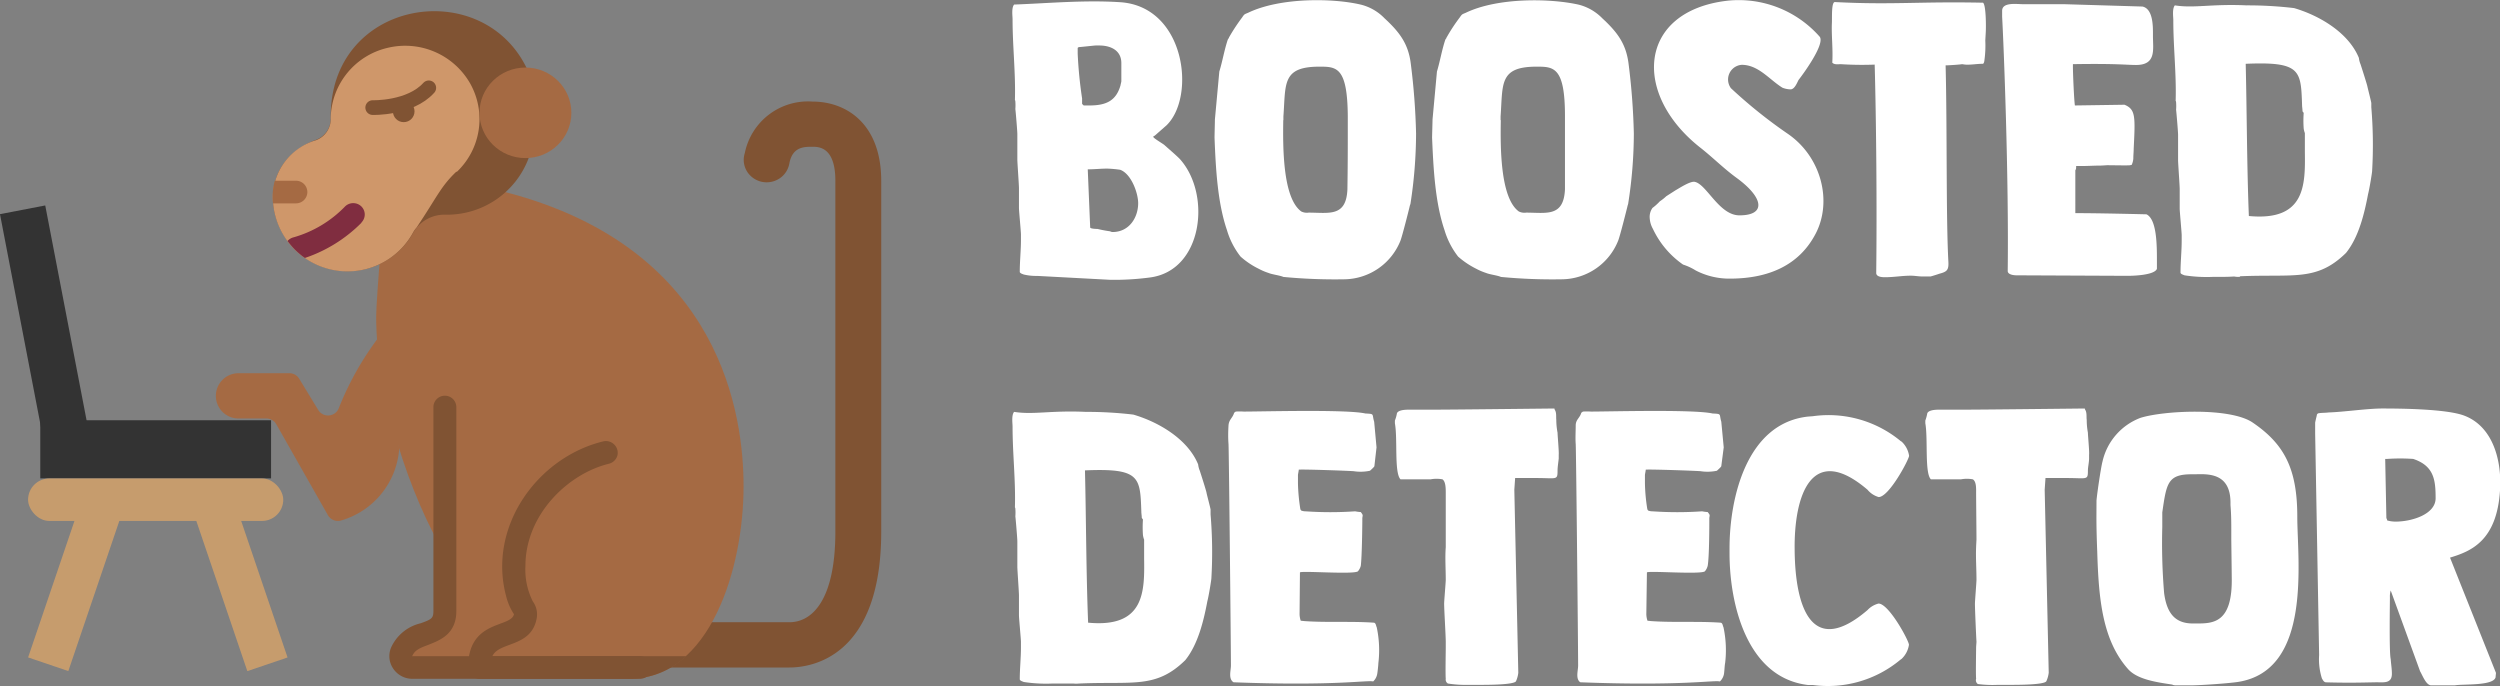 <svg xmlns="http://www.w3.org/2000/svg" viewBox="0 0 340.15 93.34"><rect x="0" y="0" width="340.15" height="93.34" fill="#808080" stroke="none"/><defs><style>.cls-1{fill:#fff;}.cls-2{fill:#805333;}.cls-3{fill:#a56a43;}.cls-4{fill:#cf976a;}.cls-5{fill:#802d40;}.cls-6{fill:none;stroke:#805333;stroke-linecap:round;stroke-miterlimit:10;stroke-width:2px;}.cls-7{fill:#333;}.cls-8{fill:#c69c6d;}</style></defs><title>Logo complet blanc - boosted</title><g id="Layer_2" data-name="Layer 2"><g id="Layer_1-2" data-name="Layer 1"><path class="cls-1" d="M139.29,37.35c-.11-.05-.54-.16-.54-.37,0-1.43.16-2.91.16-4.29v-.8c0-.37-.27-3.23-.27-3.6v-2.7c0-.43-.22-3.5-.22-3.87v-3.5c0-.37-.22-3-.27-3.39a6.81,6.81,0,0,0,0-1s0-.16-.06-.21c.11-3.66-.32-7.26-.32-11,0-.42-.17-1.54.21-2,4.47-.16,9.53-.64,14.43-.32,8.87.58,10.34,12.83,6.31,16.75l-1.63,1.43c-.06,0-.16.05-.16.1v.06c0,.16,1.36.95,1.52,1.11s1.9,1.64,2.18,2c4.19,4.82,3,15.05-4.14,16a36.78,36.78,0,0,1-5.44.32l-9.91-.53A7.3,7.3,0,0,1,139.29,37.35Zm8.16-23h.77c2.28,0,3.64-.63,4.24-2.75,0-.06.11-.48.11-.53V8.58c0-1.7-1.41-2.39-3-2.39h-.49c-.17,0-2,.21-2.18.21h-.11l-.16.11V7.3a58.54,58.54,0,0,0,.6,6.1v.74Zm3.87,17.22h.05c2.29,0,3.49-2,3.49-3.92,0-1.37-.93-4-2.45-4.55a15.83,15.83,0,0,0-1.74-.16c-.93,0-1.75.1-2.67.1l.33,7.9c0,.21,1,.21,1,.21a16.74,16.74,0,0,0,1.69.32S151.27,31.57,151.32,31.57Z"/><path class="cls-1" d="M172.6,37.14a8.18,8.18,0,0,1-1.36-.58,10.86,10.86,0,0,1-2.45-1.65,10.7,10.7,0,0,1-1.85-3.6c-1.31-3.82-1.53-8.58-1.69-12.56,0-.37.05-2.12.05-2.49l.6-6.52c.44-1.43.66-2.86,1.15-4.34a.69.69,0,0,1,.1-.16c.06-.06.06-.16.11-.22A25.09,25.09,0,0,1,169,2.38c.32-.48.32-.43.81-.64,4.41-2.12,11.6-2,15.35-1.11a6.72,6.72,0,0,1,3.21,1.85c2.07,1.91,3.27,3.5,3.59,6.25a90.84,90.84,0,0,1,.71,9.44,63.21,63.21,0,0,1-.76,9.54c0,.05-.11.31-.11.37-.16.69-1,4-1.25,4.66A8.34,8.34,0,0,1,183,38a73.9,73.9,0,0,1-8.38-.32C174.12,37.46,173.09,37.35,172.6,37.14Zm2-20.77c-.05,3.49-.11,10.54,2.45,12.4a1.68,1.68,0,0,0,1,.16c2.78,0,5.12.63,5.28-3.18,0-.27.05-2.6.05-6.95v-3c-.05-6.68-1.52-6.73-3.86-6.73-5.12,0-4.57,2.33-4.9,6.78v.48Z"/><path class="cls-1" d="M202.2,37.14a8.18,8.18,0,0,1-1.36-.58,11.32,11.32,0,0,1-2.45-1.65,10.89,10.89,0,0,1-1.85-3.6c-1.3-3.82-1.52-8.58-1.69-12.56,0-.37.06-2.12.06-2.49l.6-6.52c.43-1.43.65-2.86,1.14-4.34a.91.91,0,0,1,.11-.16c.05-.06.05-.16.11-.22a23.49,23.49,0,0,1,1.74-2.64c.33-.48.33-.43.82-.64C203.84-.38,211-.22,214.78.63A6.81,6.81,0,0,1,218,2.48c2.07,1.91,3.26,3.5,3.59,6.25a90.84,90.84,0,0,1,.71,9.44,62,62,0,0,1-.77,9.54c0,.05-.1.31-.1.37-.17.69-1,4-1.26,4.66A8.33,8.33,0,0,1,212.6,38a73.81,73.81,0,0,1-8.38-.32C203.73,37.46,202.69,37.35,202.2,37.14Zm2-20.77c-.06,3.49-.11,10.54,2.45,12.4a1.68,1.68,0,0,0,1,.16c2.77,0,5.11.63,5.28-3.18,0-.27,0-2.6,0-6.95v-3c0-6.68-1.52-6.73-3.86-6.73-5.12,0-4.58,2.33-4.9,6.78v.48Z"/><path class="cls-1" d="M224.9,31.15a3.36,3.36,0,0,1-.44-1.48,2.09,2.09,0,0,1,.38-1.38,7.29,7.29,0,0,0,1-.9,6,6,0,0,0,.87-.69l1.25-.8c.55-.31,2-1.27,2.62-1.16,1.63.32,3.32,4.56,6.09,4.56,3.65,0,3.32-2.39-.38-5.09-1.74-1.27-3.1-2.65-4.79-4C222,12.87,222.83,1.53,235,.1A14.67,14.67,0,0,1,247.59,5c.76,1-2.34,5.2-2.88,5.88-.22.43-.55,1.28-1.09,1.28a3.19,3.19,0,0,1-1.09-.22c-1.74-1.06-3.26-3.12-5.55-3.12A2,2,0,0,0,235.51,12a66.2,66.2,0,0,0,7.73,6.2c4.57,3.13,6.09,9.17,3.81,13.57s-6.53,6.14-11.7,6.14a9.92,9.92,0,0,1-4.63-1.11A7.6,7.6,0,0,0,229,36,12.25,12.25,0,0,1,224.9,31.15Z"/><path class="cls-1" d="M269.41.36l.39,0c.43.27.43,3.34.38,4.08l-.06,1.07A14.63,14.63,0,0,1,270,8.2c0,.06-.06.48-.22.48-.81,0-1.63.16-2.39.11l-.44-.06c-.22.06-1.85.16-2.07.16h-.16c.22,8.59.05,20.83.38,26.77.05,1.11-.22,1.32-1.25,1.59-.27.1-1.14.37-1.2.37h-1c-.65,0-1.09-.11-1.69-.11-1.14,0-2.28.21-3.48.21-.27,0-1.2,0-1.2-.58.11-9,0-20.77-.21-28.35a44.88,44.88,0,0,1-4.63-.06c-.27,0-.87.11-1.14-.21.11-1.75-.11-3.5-.06-5.24.06-.69-.11-3.08.44-3C257.39.68,261,.2,269.41.36Z"/><path class="cls-1" d="M274.36,37.46c-.27,0-1.19-.06-1.19-.59.16-12.93-.55-30.89-.76-34.6v-.8c0-1.21,2-.9,2.83-.9l5.6,0,10.67.32c1.42.32,1.42,2.6,1.42,3.71v.32c0,1.8.48,3.92-2.29,3.92-1.31,0-2.72-.21-8.6-.11V9c0,1.06.16,4.66.27,5.35l6.75-.1c1.52.63,1.47,1.59,1.25,6,0,.43-.05.85-.05,1.33a2.5,2.5,0,0,1-.22.85l-.22.05c-.16.05-2.45,0-3.15,0,0,0-.71.05-.93.05-.87,0-1.69.06-2.56.06h-.7v.1c0,.16,0,.32-.11.48V29c2,0,5.11.05,9.68.16,1.42.69,1.42,4.24,1.42,6.36v1.06c-.33.84-3.05.95-4,.95Z"/><path class="cls-1" d="M304.73,37.67a3.4,3.4,0,0,1-.76-.05c-.71.05-1.41.05-1.69.05h-1.14a19.83,19.83,0,0,1-3.92-.21c-.11-.06-.54-.16-.54-.37,0-1.43.16-2.92.16-4.3V32c0-.37-.27-3.23-.27-3.6V25.69c0-.42-.22-3.5-.22-3.87V18.33c0-.37-.22-3-.27-3.39a6.81,6.81,0,0,0,0-1s0-.16-.06-.21c.11-3.66-.32-7.26-.32-11,0-.43-.17-1.54.21-2,2.62.42,5-.22,9.75,0a53.78,53.78,0,0,1,6.47.37c3.43,1,7.41,3.33,8.82,6.78a3.09,3.09,0,0,0,.22.85c.11.32.87,2.7.93,3s.48,1.91.54,2.28v.58a61,61,0,0,1,.11,8.69c0,.16-.33,2.28-.55,3.13-.49,2.59-1.25,5.83-3,8-4,3.92-7.08,2.86-14.42,3.18Zm.82-29c.16,6.52.16,14,.43,20.72,7.73.74,7.68-4.29,7.62-8.74V18.11a2.91,2.91,0,0,1-.16-.63,15,15,0,0,1,0-2.12l-.16-.21c0-.32-.06-.59-.06-.85C313.06,9.58,313.06,8.36,305.55,8.68Z"/><path class="cls-1" d="M146.8,93a3.4,3.4,0,0,1-.76,0c-.71,0-1.42,0-1.69,0h-1.14a19.83,19.83,0,0,1-3.92-.21c-.11-.06-.54-.16-.54-.37,0-1.43.16-2.92.16-4.3v-.79c0-.37-.27-3.23-.27-3.61V81c0-.42-.22-3.5-.22-3.87V73.65c0-.38-.22-3-.27-3.4a6.68,6.68,0,0,0,0-1s0-.16-.06-.21c.11-3.66-.32-7.27-.32-11,0-.43-.17-1.54.21-2,2.62.42,5-.22,9.75,0a53.78,53.78,0,0,1,6.47.37c3.43,1,7.41,3.33,8.82,6.78a3.09,3.09,0,0,0,.22.85c.11.32.87,2.7.92,3s.49,1.91.55,2.28V70a61,61,0,0,1,.11,8.69c0,.16-.33,2.28-.55,3.13-.49,2.59-1.25,5.83-3,8-4,3.92-7.08,2.86-14.42,3.18Zm.82-29c.16,6.52.16,14,.43,20.72,7.73.74,7.68-4.29,7.62-8.74V73.43a2.91,2.91,0,0,1-.16-.63,15,15,0,0,1,0-2.12l-.16-.21c0-.32-.06-.59-.06-.85C155.13,64.9,155.13,63.68,147.62,64Z"/><path class="cls-1" d="M167.48,90.55c0-2.12-.27-29.36-.33-30.15s-.05-1.65,0-2.49.55-1,.77-1.75l.21-.16a7.68,7.68,0,0,1,1.09,0c2.51,0,14.05-.32,16.55.26,1.31.06.87.06,1.2,1.12l.32,3.49L187,63.42c0,.1-.49.53-.6.63a6.23,6.23,0,0,1-2.23.06c-.77-.06-6.7-.27-7.46-.21,0,.15-.11.63-.11.74V65.7a25.53,25.53,0,0,0,.33,3.6l.11.16a1.49,1.49,0,0,0,.59.11,49,49,0,0,0,6.75,0,5.61,5.61,0,0,0,.77.1c.32.43.27.37.21.8,0,1-.05,5.24-.21,6.51a1.88,1.88,0,0,1-.39.75c-.54.47-7.83-.11-7.89.16l-.05,5.67a2.9,2.9,0,0,0,.16.9c.11,0,.49.05.55.05,3,.21,6.31,0,9.36.21.32,0,.32.43.43.64a14.85,14.85,0,0,1,.22,4.87c0,.21-.11,1.27-.16,1.49a1.81,1.81,0,0,1-.55,1c-.81-.21-5.22.64-19,.11C167.1,92.35,167.48,91.24,167.48,90.55Z"/><path class="cls-1" d="M196.71,92.35c-.06-.63,0-3.6,0-4.24,0-.16,0-.69,0-.79,0-.8-.22-4.4-.22-5.2,0-.31.22-2.91.22-3.23,0-1.48-.11-3,0-4.45,0-.11,0-1,0-1.06,0-.64,0-5.72,0-6.31s0-1.53-.44-1.85a4.34,4.34,0,0,0-1.63,0c-1.15,0-2.34,0-3.49,0h-.59c-.88-.85-.38-5.51-.77-7.63v-.37a5.16,5.16,0,0,0,.28-1c.21-.48,1.3-.48,1.63-.48h2.78c1.19,0,2.72,0,17-.16a.6.6,0,0,1,.05.16c.28.38.17,1,.22,1.38a9.43,9.43,0,0,0,.17,1.75c0,.37.21,2.65.16,3v.53c-.05.48-.16,1.17-.16,1.64,0,1.33-.11,1-2.89,1-.43,0-2.45,0-2.88,0l-.11,1.59.54,24.9a3.83,3.83,0,0,1-.32,1.17c-.33.48-3.87.48-4.9.48H199.7A15.25,15.25,0,0,1,197,93,.63.63,0,0,1,196.71,92.35Z"/><path class="cls-1" d="M214.72,90.55c0-2.12-.27-29.36-.33-30.15s0-1.65,0-2.49.55-1,.76-1.75l.22-.16a7.66,7.66,0,0,1,1.09,0c2.5,0,14-.32,16.55.26,1.3.06.87.06,1.19,1.12l.33,3.49-.33,2.55c0,.1-.49.53-.6.63a6.22,6.22,0,0,1-2.23.06c-.76-.06-6.69-.27-7.45-.21,0,.15-.11.63-.11.74V65.7a24.11,24.11,0,0,0,.33,3.6l.1.16a1.55,1.55,0,0,0,.6.11,49,49,0,0,0,6.75,0,5.5,5.5,0,0,0,.76.1c.33.43.28.37.22.8,0,1,0,5.24-.22,6.51a1.88,1.88,0,0,1-.38.75c-.54.47-7.83-.11-7.89.16L224,83.56a2.9,2.9,0,0,0,.16.9c.11,0,.49.05.54.05,3,.21,6.32,0,9.37.21.32,0,.32.43.43.64a14.85,14.85,0,0,1,.22,4.87c-.06.21-.11,1.27-.16,1.49a1.88,1.88,0,0,1-.55,1c-.82-.21-5.22.64-19,.11C214.34,92.35,214.72,91.24,214.72,90.55Z"/><path class="cls-1" d="M255.59,82.12c1.42,0,4.19,5.15,4.14,5.62a3.3,3.3,0,0,1-1,1.91l-.16.11a15.39,15.39,0,0,1-11.92,3.44l-.66,0c-8.38-1-10.67-11.13-10.67-17.91v-.69c0-6.79,2.29-17,10.67-17.92l.66-.05A15.39,15.39,0,0,1,258.59,60l.16.1a3.3,3.3,0,0,1,1,1.91c0,.48-2.72,5.62-4.14,5.62a3.09,3.09,0,0,1-1.52-1c-7.57-6.46-10,.69-9.91,8.16.06,7.79,2.29,14.74,9.91,8.22A3.09,3.09,0,0,1,255.59,82.12Z"/><path class="cls-1" d="M268.87,92.35c-.06-.63,0-3.6,0-4.24,0-.16.05-.69.05-.79-.05-.8-.21-4.4-.21-5.2,0-.31.21-2.91.21-3.23,0-1.48-.11-3-.05-4.45,0-.11.05-1,.05-1.06,0-.64-.05-5.72-.05-6.31s.05-1.53-.44-1.85a4.34,4.34,0,0,0-1.63,0c-1.14,0-2.34,0-3.48,0h-.6c-.87-.85-.38-5.51-.76-7.63v-.37a6,6,0,0,0,.27-1c.22-.48,1.31-.48,1.63-.48h2.78c1.2,0,2.72,0,17-.16a.53.53,0,0,1,.06.16c.27.38.16,1,.22,1.38a9.42,9.42,0,0,0,.16,1.75c0,.37.22,2.65.16,3v.53c0,.48-.16,1.17-.16,1.64,0,1.33-.11,1-2.88,1-.44,0-2.45,0-2.89,0l-.11,1.59.55,24.9a3.88,3.88,0,0,1-.33,1.17c-.33.48-3.87.48-4.9.48h-1.69a15.29,15.29,0,0,1-2.72-.11A.63.63,0,0,1,268.87,92.35Z"/><path class="cls-1" d="M285.25,68.13c.05-.79.6-4.55.82-5.35a8.31,8.31,0,0,1,5.17-5.93c3.21-1,12.19-1.43,15.24.63,4.3,2.92,6.09,6.26,6.09,12.83,0,5.93,2.07,20.88-8.05,22.47-1.36.21-5.17.47-6.53.47l-1.8,0c-.22,0-.44,0-.65-.11-2.07-.31-4.74-.68-6-2.11-3.48-3.93-4-9.49-4.19-16-.06-1.43-.11-3.23-.11-4.61Zm9.2,12.56c.38,2.92,1.63,4.14,3.92,4.14h.43c2.29,0,5,0,4.85-6.36,0-.64-.06-4.77-.06-5.14v-.85c0-1.27,0-2.44-.11-3.76v-.43c-.05-3.92-3-3.81-4.79-3.76h-.49c-3.26,0-3.43,1.22-4,5.19v2A81.84,81.84,0,0,0,294.45,80.69Z"/><path class="cls-1" d="M315,59V57.54c0-.11.17-.8.22-1a.31.31,0,0,1,.33-.32c.11-.05,1-.05,1.25-.1,2.07-.06,5.28-.54,7.35-.54,2.5,0,8.87.06,11.21,1,3.92,1.54,5.06,6.25,4.79,10.17-.44,6.89-4,8.27-6.8,9.12l6.25,15.68c0,.11-.05.48-.05.59-.27,1.22-4.52.9-5.55,1.11H330.8c-.71,0-1.2-1.38-1.52-1.91l-4-11a2.82,2.82,0,0,0-.11.9v.21c0,.64-.11,7.42.11,8.22.05.74.16,1.32.16,2,0,1.48-1.3,1.11-2.39,1.17-.82,0-3,.1-6.53,0-.33,0-.44-.27-.6-.53a8.64,8.64,0,0,1-.38-3.18Zm9.69,11.5a.65.65,0,0,1,.11.31,4.08,4.08,0,0,0,1.14.16c2.23,0,5.45-1,5.45-3.18,0-2.49-.22-4.4-3.05-5.35a26.12,26.12,0,0,0-3.54,0h-.27Z"/><g id="_016---Macaque-Monkey" data-name="016---Macaque-Monkey"><path id="Shape" class="cls-2" d="M96.48,84.66h10.93c3.13,0,6.25-3.08,6.25-12.32V24.59c0-4.62-2.28-4.62-3.12-4.62-1.14,0-2.69,0-3.13,2.21a3.09,3.09,0,0,1-2.09,2.46,3.15,3.15,0,0,1-3.18-.7,3,3,0,0,1-.8-3.12,8.77,8.77,0,0,1,9.2-7c4.68,0,9.36,3.08,9.36,10.78V72.34c0,17.14-9.55,18.48-12.49,18.48H85.55Z"/><path id="Shape-2" data-name="Shape" class="cls-3" d="M101.17,66.18c0,11.09-4.52,26.18-15.62,26.18l-25-16.94c-4.68-7.7-9.37-21.56-9.37-32.34,0-2.36,1.16-16.33,1.56-18.49l16,1.54C98.46,33.83,101.17,56.94,101.17,66.18Z"/><path id="Shape-3" data-name="Shape" class="cls-3" d="M60.56,55.4V83.12c0,4-4.57,2.27-5.9,5.56a1.54,1.54,0,0,0,.14,1.47,1.58,1.58,0,0,0,1.33.67h31Z"/><path id="Shape-4" data-name="Shape" class="cls-2" d="M87.11,92.36h-31A3.13,3.13,0,0,1,53.52,91a3,3,0,0,1-.31-2.89,5.89,5.89,0,0,1,4-3.3c1.56-.55,1.76-.71,1.76-1.71V55.4a1.56,1.56,0,0,1,3.12,0V83.12c0,3.22-2.29,4-3.81,4.62-1.18.43-1.86.73-2.2,1.54h31a1.54,1.54,0,1,1,0,3.08Z"/><path id="Shape-5" data-name="Shape" class="cls-2" d="M93.36,89.28a11.25,11.25,0,0,1-7.81,3.08H65.25a1.55,1.55,0,0,1-1.56-1.54c0-6.56,5.85-5.36,6.24-7.25a8,8,0,0,1-1.08-2.51c-2.48-9.35,4.21-18.79,13.2-21a1.59,1.59,0,0,1,1.54.44A1.57,1.57,0,0,1,84,62a1.61,1.61,0,0,1-1.16,1.1C77.24,64.47,71.49,70.05,71.49,77a9.67,9.67,0,0,0,1,4.82,3,3,0,0,1,.5,2.47c-.82,3.82-5.12,3-6,5Z"/><path id="Shape-6" data-name="Shape" class="cls-3" d="M51.32,46.16a40.79,40.79,0,0,0-5.25,9.44,1.57,1.57,0,0,1-2.76.2l-2.6-4.27a1.55,1.55,0,0,0-1.34-.75H32.45a3.08,3.08,0,1,0,0,6.16h3.77a1.55,1.55,0,0,1,1.37.78l7,12.33a1.57,1.57,0,0,0,1.88.75A11,11,0,0,0,54.32,61Z"/><path id="Shape-7" data-name="Shape" class="cls-2" d="M71.93,21.51a11.86,11.86,0,0,1-11.37,7.7,4.88,4.88,0,0,0-4.32,2.42,10.12,10.12,0,0,1-6.58,5,10.24,10.24,0,0,1-8.17-1.55C36,31.25,34.86,22.08,43.06,19A3.08,3.08,0,0,0,45,16.09C44.76,0,65.4-3.44,71.62,9.19Z"/><path id="Shape-8" data-name="Shape" class="cls-4" d="M62.12,23.33c-2.17,2.05-2.65,3.47-5.43,7.61a3.75,3.75,0,0,0-.49.69,10.16,10.16,0,0,1-19.08-5A8.17,8.17,0,0,1,43,19.08,3.08,3.08,0,0,0,45,16a10,10,0,0,1,7.74-9.49A10.18,10.18,0,0,1,64,11.41a9.9,9.9,0,0,1-1.87,12Z"/><ellipse id="Oval" class="cls-3" cx="71.49" cy="15.35" rx="6.25" ry="6.16"/><path id="Shape-9" data-name="Shape" class="cls-5" d="M49.18,30.31a19.68,19.68,0,0,1-7.7,4.79,10.15,10.15,0,0,1-2.36-2.31,1.62,1.62,0,0,1,.83-.5,15.72,15.72,0,0,0,7-4.2,1.59,1.59,0,0,1,2.22,0,1.54,1.54,0,0,1,0,2.19Z"/><path id="Shape-10" data-name="Shape" class="cls-3" d="M41.82,26.13a1.55,1.55,0,0,1-1.56,1.54H37.14a8.23,8.23,0,0,1,.25-3.08h2.87A1.55,1.55,0,0,1,41.82,26.13Z"/><path class="cls-6" d="M50.71,14.64s5.07.15,7.63-2.69"/><circle class="cls-2" cx="54.93" cy="15.15" r="1.47"/></g><rect class="cls-7" x="5.48" y="57.18" width="31.4" height="7.91"/><rect class="cls-7" x="-9.66" y="40.83" width="31.4" height="6.27" transform="translate(-35.99 58.2) rotate(-100.89)"/><rect class="cls-8" x="3.82" y="65.1" width="34.72" height="5.78" rx="2.89"/><rect class="cls-8" x="-1.79" y="75.84" width="24.62" height="5.78" transform="translate(88.45 94.08) rotate(108.76)"/><rect class="cls-8" x="20.11" y="75.84" width="24.62" height="5.78" transform="translate(96.55 22.71) rotate(71.24)"/></g></g></svg>